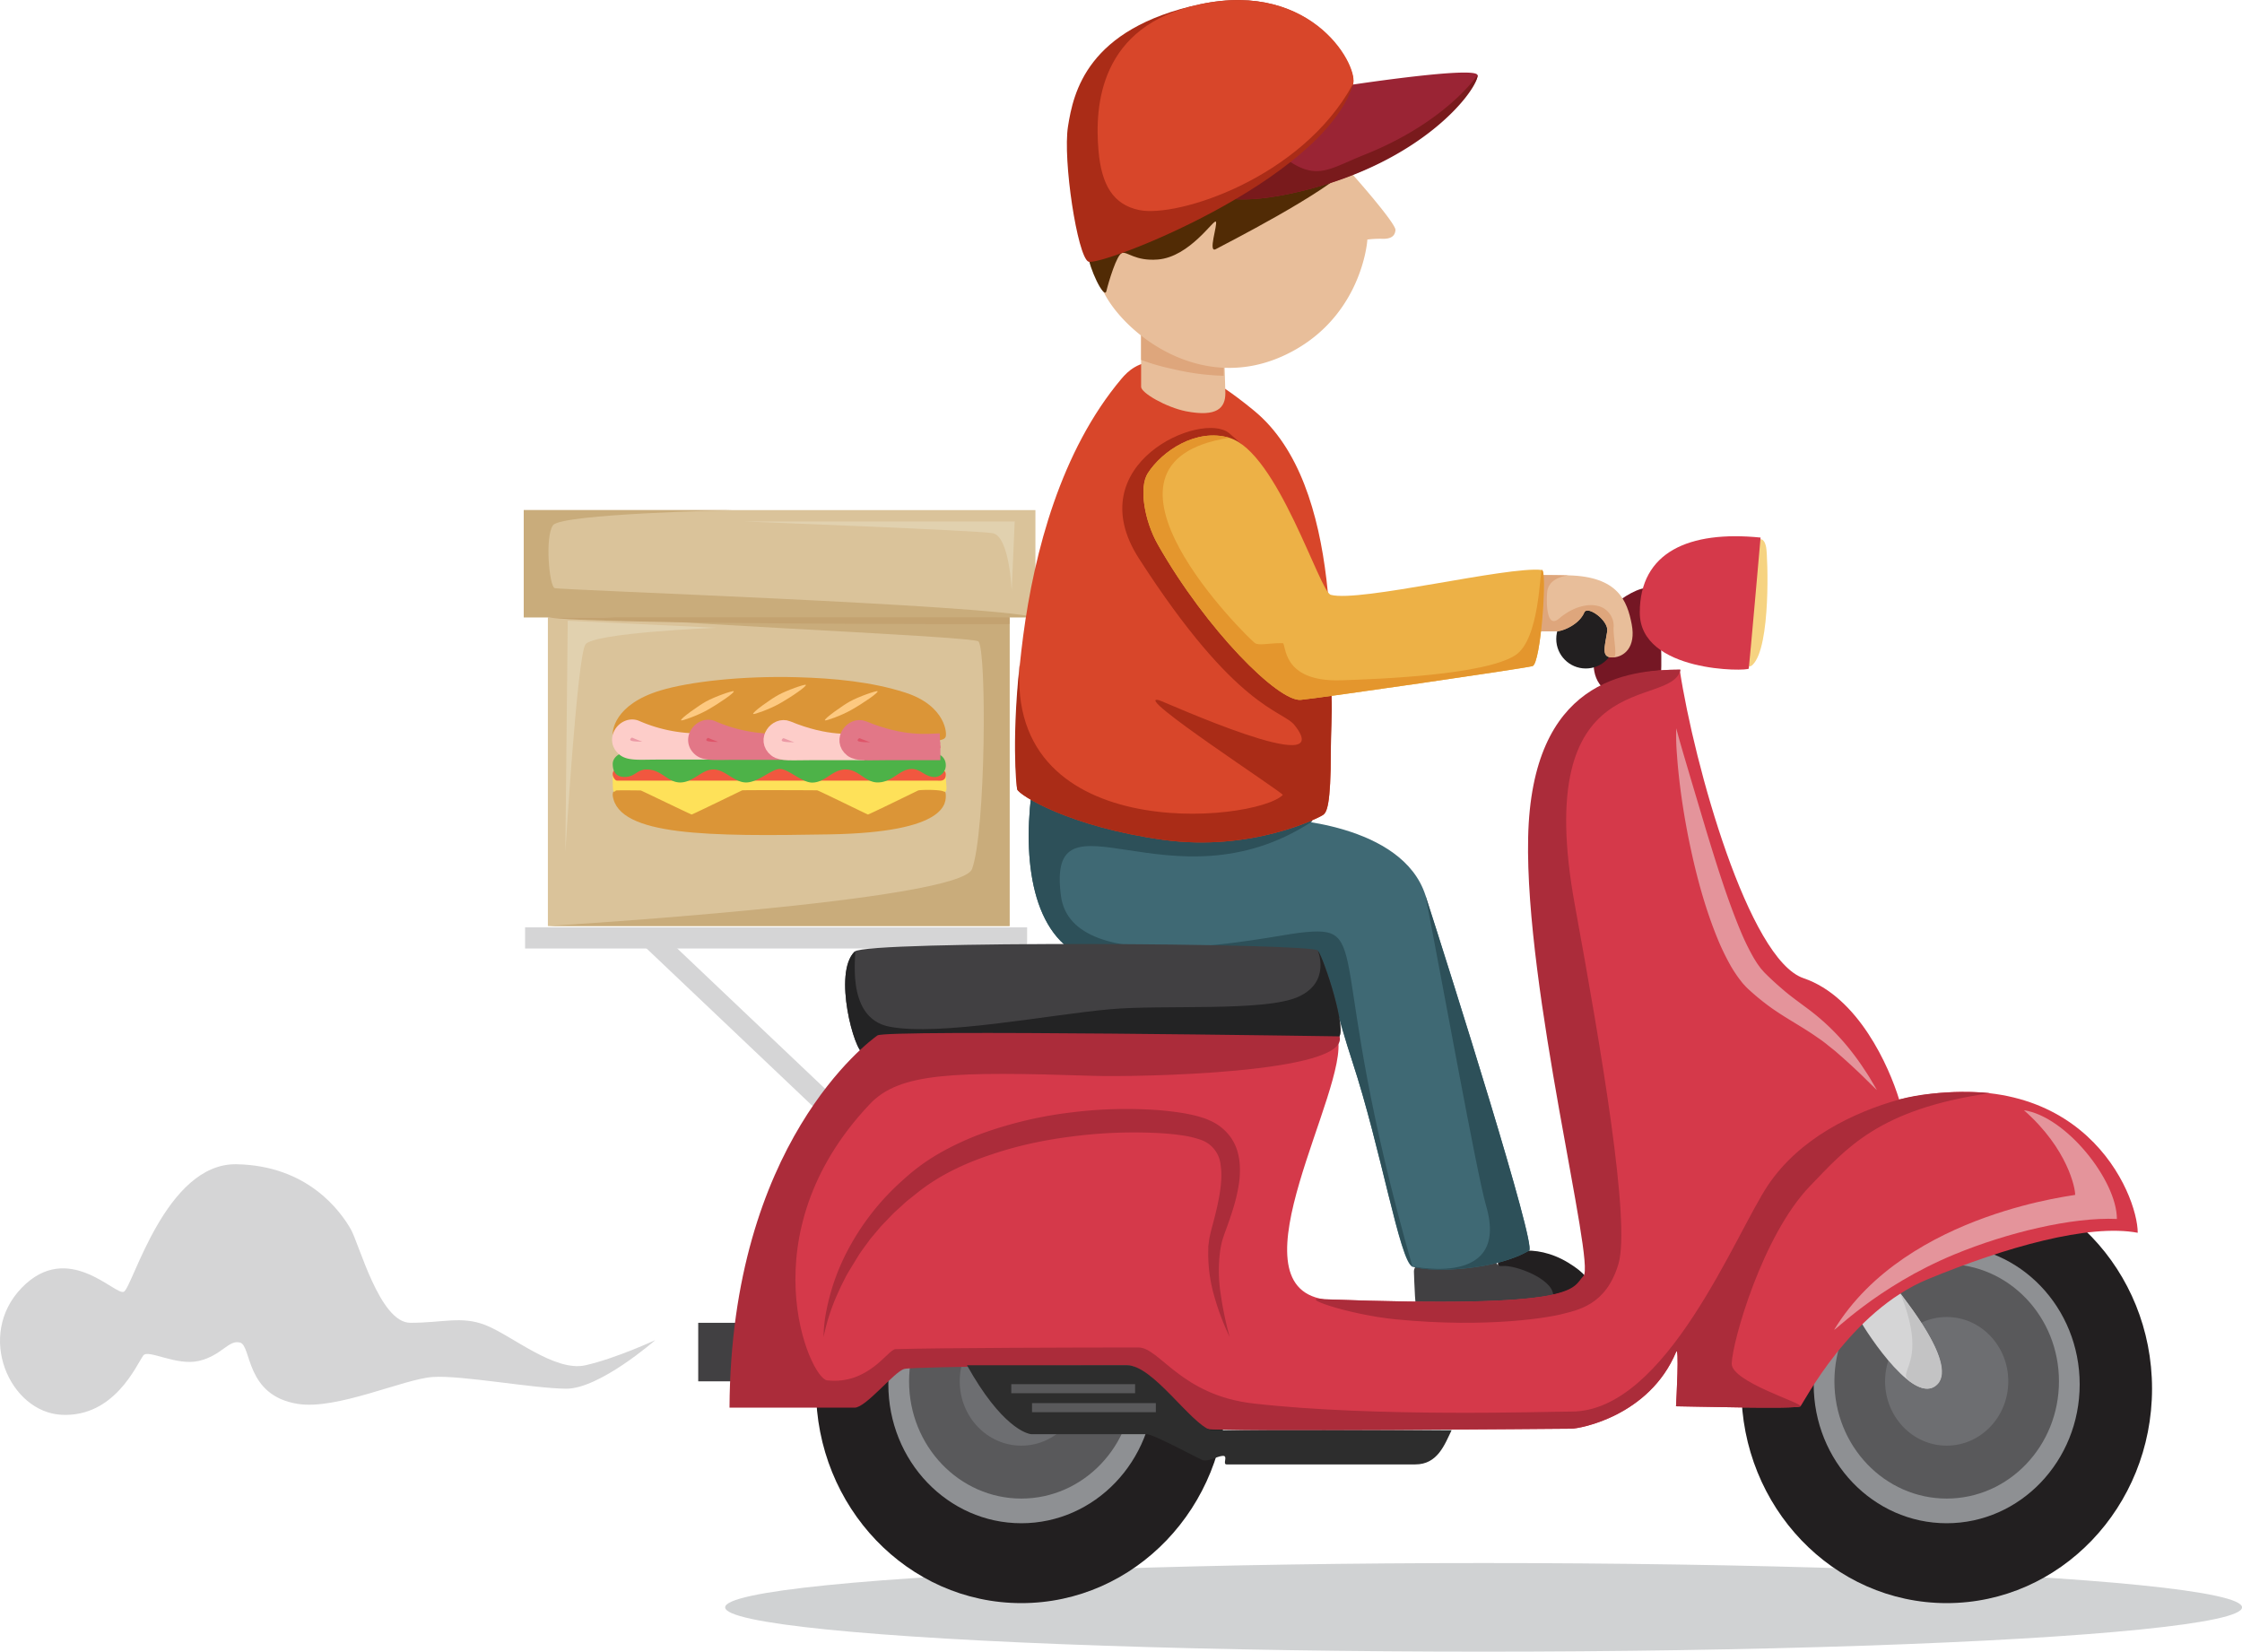 <svg xmlns="http://www.w3.org/2000/svg" viewBox="0 0 742.42 546.9"><defs><style>.cls-1{fill:#751724;}.cls-2{fill:#d0d2d3;}.cls-29,.cls-3,.cls-39,.cls-41{fill:none;stroke-miterlimit:10;}.cls-3{stroke:#d5d5d6;stroke-width:7px;}.cls-4{fill:#221f20;}.cls-5{fill:#414042;}.cls-6{fill:#8e9093;}.cls-7{fill:#59595b;}.cls-8{fill:#6d6e71;}.cls-9{fill:#d5d5d6;}.cls-10{fill:#c3c3c4;}.cls-11{fill:#3f6974;}.cls-12{fill:#2d5059;}.cls-13{fill:#e8be9a;}.cls-14{fill:#dea67c;}.cls-15{fill:#dac39a;}.cls-16{fill:#c9ac7b;}.cls-17{fill:#e1d1af;}.cls-18{fill:#c3a270;}.cls-19{fill:#d8462a;}.cls-20{fill:#aa2c17;}.cls-21{fill:#edb146;}.cls-22{fill:#e4962d;}.cls-23{fill:#f6d381;}.cls-24{fill:#d5394a;}.cls-25{fill:#232324;}.cls-26{fill:#e4949b;}.cls-27{fill:#ab2c3a;}.cls-28{fill:#2d2d2d;}.cls-29{stroke:#59595b;stroke-width:3px;}.cls-30{fill:#512b05;}.cls-31{fill:#9a2434;}.cls-32{fill:#791a1c;}.cls-33{fill:#db9537;}.cls-34{fill:#fee159;}.cls-35{fill:#f1573f;}.cls-36{fill:#4db248;}.cls-37{fill:#fdc980;}.cls-38{fill:#eb99a5;}.cls-39{stroke:#fdcdc9;}.cls-39,.cls-41{stroke-width:6px;}.cls-40{fill:#de5569;}.cls-41{stroke:#e27787;}</style></defs><title>SandwichPic</title><g id="Layer_2" data-name="Layer 2"><g id="Layer_1-2" data-name="Layer 1"><path class="cls-1" d="M546.5,194.86c-3.16-1.13-10.12,3.62-10.87,4.62s-14,20-4.5,28.67S549.72,225.23,550,223s.07-9.25,0-11.41S547.67,195.28,546.5,194.86Z"/><ellipse class="cls-2" cx="491.28" cy="532.23" rx="251.15" ry="14.67"/><path class="cls-3" d="M173.88,310.57H340.12"/><path class="cls-4" d="M496.07,418.11c.9-3.64,12-6.85,23.25,0s6.22,10.18,2.67,11.51-12.78.55-17.45-1.39S495.48,420.48,496.07,418.11Z"/><path class="cls-5" d="M468.21,421c.12,2.67.33,14.22,1.45,14.33s37.66.33,38.55,0,6.56-1.33,6.11-6.67-12.69-9.89-16.83-9.44-.61-6.78-3.06-8S468,415.3,468.21,421Z"/><rect class="cls-5" x="231.21" y="438.01" width="19.38" height="19.38"/><path class="cls-3" d="M215.15,310.23l84.5,80.2"/><ellipse class="cls-4" cx="338.21" cy="459.83" rx="68" ry="71"/><ellipse class="cls-6" cx="338.21" cy="458.39" rx="44.04" ry="45.99"/><ellipse class="cls-7" cx="338.21" cy="457.39" rx="37.18" ry="38.82"/><ellipse class="cls-8" cx="338.21" cy="457.39" rx="20.4" ry="21.3"/><ellipse class="cls-4" cx="644.63" cy="459.83" rx="68" ry="71"/><ellipse class="cls-6" cx="644.63" cy="458.39" rx="44.04" ry="45.99"/><ellipse class="cls-7" cx="644.63" cy="457.39" rx="37.18" ry="38.82"/><ellipse class="cls-8" cx="644.63" cy="457.39" rx="20.4" ry="21.3"/><path class="cls-9" d="M629.26,428.23c3.22,4.44,19.55,24.86,11.44,30.76s-25-21.6-25-22.29S629.26,428.23,629.26,428.23Z"/><path class="cls-10" d="M629.26,428.23c-.07.23,20.41,24.59,11.61,30.76-3.29,2.31-7.42-.84-8.37-1.49C627.42,454,638.92,452.11,629.26,428.23Z"/><path class="cls-11" d="M342.88,254.46c-4.42,22.77-3.25,50.19,12.33,60.44,10.24,6.74,41.17,11,78.58,1.83,9.37-2.29,4.17,4.75,14,34.67,9.57,29.09,15.79,66.72,19.92,68,7,2.17,28,1.08,38.67-5.33,2.5-1.5-26-91.7-34.34-117.59-7.66-23.75-46.66-25.58-51.33-25.41S342.88,254.46,342.88,254.46Z"/><path class="cls-12" d="M472,296.48c5.29,26.86,17,92.08,20.06,102.59,8.67,29.37-28.52,19.05-24.39,20.33,7,2.17,28,1.08,38.67-5.33,2.5-1.5-26-91.7-34.34-117.59Z"/><path class="cls-12" d="M342.88,254.46c-4.42,22.77-3.25,50.19,12.33,60.44,10.24,6.74,40.18,4.91,78.58,1.83,6.25-.5,4.17,4.75,14,34.67,9.57,29.09,15.53,65.11,19.92,68C438,315.18,455.43,306,430.43,308.85c-11,1.27-75.44,15.88-79.11-12.23-4.92-37.77,36.56,5.56,82.78-24.36C441.63,267.39,342.88,254.46,342.88,254.46Z"/><circle class="cls-4" cx="525.12" cy="211.57" r="9.78"/><path class="cls-13" d="M534.27,217.68c3.46-.19,7.55-3.28,6.05-11s-4.5-15.78-20.94-16.17-16.06.39-16.17.89-1.83,17.56,0,17.56,12,.13,12.89,0c2-.31,6.83-2.29,8.5-6.17,1.06-2.44,8.15,2.69,7.61,6.22C531.38,214.45,530.1,217.9,534.27,217.68Z"/><path class="cls-14" d="M534.27,217.68c1.51-.09-.2-7.11.08-10.2a6.86,6.86,0,0,0-3.72-6.3c-3.52-1.71-9.15-.79-14.36,3.64-4.78,4.05-4.11-8-3.86-9.28,1-5.13,8.25-5,7-5-16.45-.39-16.06.39-16.17.89s-1.83,17.56,0,17.56,12,.13,12.89,0c2-.31,6.83-2.29,8.5-6.17,1.06-2.44,8.15,2.69,7.61,6.22C531.38,214.45,530,217.91,534.27,217.68Z"/><rect class="cls-15" x="181.43" y="204.4" width="152.89" height="102.22"/><rect class="cls-15" x="173.43" y="168.9" width="169.44" height="35.5"/><path class="cls-16" d="M183.66,194.73c-1.78-.66-3.27-17-.53-20.82s59.58-5,59.58-5H173.43v35.5H342.88C326,200.15,185.43,195.4,183.66,194.73Z"/><path class="cls-17" d="M193.88,213.36c2.74-3.84,43.25-5.5,43.25-5.5L188,205.53l-.79,76.65S191.13,217.2,193.88,213.36Z"/><path class="cls-17" d="M328.82,176.57c5.5,1.22,6.19,19.05,6.19,19.05l1-22.94H246.49S324.8,175.67,328.82,176.57Z"/><path class="cls-16" d="M324,212.4c2.78,2.89,2.44,62.78-2.11,75.34-3.89,10.7-140.45,18.88-140.45,18.88H334.32V204.4l-154.11-2.11C202.21,206,322.18,210.52,324,212.4Z"/><path class="cls-18" d="M334.32,204.4v2.24c-.63.06-139.08.18-152.89-2.24Z"/><path class="cls-19" d="M371.38,125.4c4.06-4.82,14.16-14,44,10.67s25.33,86.5,25.33,112.5c0,18.33-1.39,20.39-2.55,21.25s-23.62,12.33-53.06,8.25c-30.92-4.29-47.56-14.78-48.22-16.67S331.21,173.07,371.38,125.4Z"/><path class="cls-20" d="M424.79,263.23c.52-.5-50.25-33.53-41.08-31.41,1.52.35,59.65,26.87,45,8.33-4.08-5.17-19.16-4.87-51.58-55.25C357,153.57,398,135.93,407,143.42c24.84,20.54,32.32,58,33.91,87,.32,5.84-.24,13.44-.24,18.16,0,18.33-1.39,20.39-2.55,21.25s-23.62,12.33-53.06,8.25c-30.92-4.29-47.56-14.78-48.22-16.67-.34-1-2-18.25,1.22-44.94C329.88,280.73,415.63,272.32,424.79,263.23Z"/><path class="cls-21" d="M510.54,188.73c1.77.21-.27,31.13-3.08,31.84-3.52.88-69.78,10.49-76.69,11.16-7.41.73-31.26-23.14-47.32-51.36-4.55-8-6.32-19.05-3.38-23.64,4.74-7.39,16.16-15,27-11.77,16,4.77,29.9,51,33.61,52C450.16,199.54,499.32,187.4,510.54,188.73Z"/><path class="cls-22" d="M510.54,188.73c1.95-.76-.27,31.13-3.08,31.84-3.52.88-69.78,10.49-76.69,11.16-7.41.73-31.26-23.14-47.32-51.36-4.55-8-6.32-19.05-3.38-23.64,4.74-7.39,15.89-15,27-11.77-53.28,8.33,6.44,66.52,8.44,67.94,1.35,1,4.57,0,9.22.06,1.37,0-.8,12.94,19.42,12.3,12.42-.39,47.59-1.76,57.64-8.3C509.89,211.7,509.86,189,510.54,188.73Z"/><path class="cls-23" d="M582,179c.43-.66,2.25-1.16,2.86,2.31.51,2.85,1.64,32.8-4.47,38.8S581.39,180,582,179Z"/><path class="cls-24" d="M583,178s-3.72,42.4-3.91,43.37S543,222.82,543,202.82,559.3,175.61,583,178Z"/><path class="cls-5" d="M285.88,348.73c-2.91-.26-10.17-26.65-2.84-33.66,3.84-3.67,151.34-2.84,153.34-.34s10.16,27.34,6.66,29S287.71,348.9,285.88,348.73Z"/><path class="cls-25" d="M285.88,348.73c-2.91-.26-10.17-26.65-2.84-33.66.95-.9-3.84,21.92,11.5,24.89,16.67,3.22,52.93-4,73.12-5.78,17.22-1.56,50.76.85,62-4s6.72-15.45,6.72-15.45c2,2.5,10.16,27.34,6.66,29S287.71,348.9,285.88,348.73Z"/><path class="cls-24" d="M443,343.73s-149.16-2-152,0-48.45,36.89-48.45,121.78h40.23c3.77,0,13.33-12,16.66-12.89s72-1.05,73.78-1.05c6.89,0,22.67,20.39,26.45,21.5s117.77,0,120.66,0,25.78-4.22,34.67-25.34c1.14-2.75.11,16,0,17.92,2.8,0,40.26,1,41.22,0s16.33-31.42,42.17-42.08,53.33-18.4,69.5-15.37c0-12.8-18.34-57.8-79-44.13-3.34-10.9-13.5-34-31.67-40.17s-36.17-70.49-41-102.16c-17.75,0-49.68,6-49.68,55.83s22.35,140.83,18.35,145-1.34,10.83-86.5,7.66C407,425.4,446.71,360.73,443,343.73Z"/><path class="cls-26" d="M687.16,395.62c2.8,0-55.62,5.2-79.71,44.56-1,1.69,14-14.21,39.84-24.86,17.25-7.12,38.81-12.36,53.7-11.7,0-12.8-16.83-33.94-30.78-36C684.82,380.46,687.27,393.71,687.16,395.62Z"/><path class="cls-27" d="M462.1,436.85c31.18,3.07,51.64-.85,54.44-1.56,5.9-1.49,15.3-3,19.39-16.75s-5.67-70.89-14.42-118.81c-14.79-81,31.94-64.45,35-78-17.75,0-49.37,3.44-50.48,55.66-1.08,50.5,22.33,141,18.33,145.11s-.52,10.89-85.69,7.72C428.51,429.07,446.32,435.29,462.1,436.85Z"/><path class="cls-27" d="M443.57,343.16s-150.14-2.31-153-.31-48.55,35.77-49,123.26H283c3.78,0,13.11-11.93,16.44-12.82s72-1.22,73.78-1.22c6.89,0,22.67,19.89,26.45,21s117.77,0,120.66,0,25.78-4.22,34.67-25.34c1.14-2.75.11,16,0,17.92,2.8,0,40.26,1,41.22,0s-22.92-8.08-22.78-14.14c.17-7.12,10.11-42.44,26-58.86,12-12.42,22.58-25.33,59.41-30.67.47-.07-16.72-1.61-29.91,2.09-15.3,4.28-33,12.83-43.45,28.33-10.83,16.08-33.66,75-65.11,75-8.55,0-64.91,1.93-105.28-2.67C391,462,384,446.18,377,446.18c-19.27,0-66.49.11-80.45.55-2.56.09-8.83,11.84-22.66,10.34-5.74-.62-26.72-48.37,14.16-91.5,9.87-10.41,27.5-10.84,73.85-9.34C376.37,356.7,447.13,355.43,443.57,343.16Z"/><path class="cls-27" d="M407.21,442.73A83.23,83.23,0,0,1,402,428.87a50.22,50.22,0,0,1-1.89-15l0-1c0-.33.08-.65.12-1,.09-.64.15-1.3.26-1.95.29-1.29.58-2.64.91-3.76.63-2.35,1.24-4.69,1.74-7,1-4.62,1.7-9.33,1.05-13.45a9.76,9.76,0,0,0-6.58-8.3,32.43,32.43,0,0,0-6.34-1.49c-2.29-.33-4.63-.55-7-.7a157.42,157.42,0,0,0-28.52,1c-4.74.57-9.45,1.35-14.1,2.36A123.43,123.43,0,0,0,328,382.38c-9,3-17.5,7.06-24.77,13l-2.78,2.21c-.9.76-1.75,1.59-2.63,2.38s-1.78,1.57-2.59,2.43l-2.46,2.57c-.4.43-.84.84-1.22,1.3l-1.15,1.36c-.76.91-1.54,1.81-2.29,2.74-1.38,1.93-2.88,3.8-4.12,5.85s-2.52,4.06-3.72,6.15l-1.63,3.22c-.52,1.09-1,2.19-1.5,3.29a67.84,67.84,0,0,0-4.43,13.88,48.08,48.08,0,0,1,.68-7.36,72.63,72.63,0,0,1,7.2-21.16,82.36,82.36,0,0,1,18.6-23.68,66.09,66.09,0,0,1,12.44-9,93.59,93.59,0,0,1,13.86-6.35,133.32,133.32,0,0,1,29.35-6.87,145.42,145.42,0,0,1,30.09-.64c2.53.25,5.06.56,7.6,1l1.92.39c.65.14,1.29.31,1.94.47s1.31.39,2,.59,1.35.47,2,.78a16.65,16.65,0,0,1,7.12,5.62,15.75,15.75,0,0,1,2.08,4.11,20,20,0,0,1,.89,4.28,30.12,30.12,0,0,1-.4,8.1,56,56,0,0,1-1.83,7.46c-.74,2.41-1.58,4.75-2.42,7.07-.47,1.19-.77,2.22-1.12,3.29a33.28,33.28,0,0,0-.67,3.36,50,50,0,0,0,.17,14.18A112,112,0,0,0,407.21,442.73Z"/><path class="cls-26" d="M555.07,241.14c1.53,5.79,3.29,11.48,4.95,17.18l5.07,17c3.45,11.28,6.94,22.57,11.38,33.18a77.48,77.48,0,0,0,3.66,7.61,38.88,38.88,0,0,0,2.1,3.42c.39.49.75,1.07,1.15,1.49s.73.88,1.29,1.4c2,2,4.12,3.89,6.29,5.73s4.54,3.53,6.94,5.33A75.51,75.51,0,0,1,611.34,346a84.33,84.33,0,0,1,5.45,7.26c.82,1.27,1.69,2.49,2.45,3.79s1.55,2.58,2.28,3.89c-2.19-2.07-4.26-4.21-6.43-6.25s-4.31-4-6.54-5.92c-1.1-1-2.26-1.85-3.38-2.77s-2.28-1.76-3.48-2.56c-2.35-1.66-4.8-3.16-7.33-4.7s-5.13-3.13-7.66-4.91a77.16,77.16,0,0,1-7.26-5.86,20.42,20.42,0,0,1-1.82-1.8c-.64-.65-1.09-1.32-1.64-2a45.76,45.76,0,0,1-2.71-4.08,82,82,0,0,1-4.16-8.41c-4.73-11.36-7.73-23-10.1-34.8-1.15-5.89-2.11-11.81-2.82-17.76-.35-3-.66-6-.86-9A77.35,77.35,0,0,1,555.07,241.14Z"/><path class="cls-28" d="M480.69,473.56c-2.33,4.83-4.65,11.34-12,11.34h-62.5c-1.5,0,.67-3-1.33-2.83s-5,2.16-6.84,1.33-16.16-8.5-18.16-8.5H341.71c-1.67,0-10.17-2.5-21.5-22.83h53c8.63,0,21,19.32,27.75,21.49Z"/><path class="cls-29" d="M334.88,459.83h41"/><path class="cls-29" d="M341.75,466.11h41"/><path class="cls-9" d="M217,443.73s-18.45,16.19-29.56,16.1-34.66-4.54-44.22-3.87-31.79,11-44.67,8.89c-17.33-2.78-15.22-19.17-19-20.28s-6.11,4.28-13.66,6.05-16.87-4-18.45-1.77c-2.31,3.22-9.55,20.38-26.89,19.63S-8.12,442.18,7.21,426.4,38.1,429.07,41,427.73s13.78-42.66,37.33-42.22,34.31,15.43,37.78,21.41c2.83,4.88,9.61,31.09,19.78,31.09,10.89,0,16.86-2.32,24.78.72,8.66,3.34,23,15.67,33.22,13.34S217,443.73,217,443.73Z"/><path class="cls-13" d="M405.21,111.18l.56,19c0,4.89-2.73,8-13.06,6-6.57-1.32-14.84-6.08-14.84-8.08V105.4S405.21,109,405.21,111.18Z"/><path class="cls-14" d="M405.21,111.18v13.25a81.87,81.87,0,0,1-16.89-2.25,73,73,0,0,1-10.45-3V105.4S405.21,109,405.21,111.18Z"/><path class="cls-13" d="M452.79,79.32c-.11,2.33-2.87,27.29-28.13,38.64-27.53,12.36-52.45-7.78-59.12-21.11S387.43,46,412.43,47.51s28.23,2.67,31.34,5.78S462.34,74,462.1,76.18c-.12,1.15-.56,3-4.33,2.89A34.4,34.4,0,0,0,452.79,79.32Z"/><path class="cls-30" d="M360.38,84.64c.11,3.61,5.25,14.83,6,11.72s3.41-12,5.16-12.58,4.39,2.76,11.88,2.15C394,85.07,402,72.4,402.63,73.4s-2.75,10.58,0,9.08,36.66-18.66,44.91-27.66S360,73.81,360.38,84.64Z"/><path class="cls-31" d="M489.3,24.9a3,3,0,0,1-.05.49c-1.13,4.73-19,28.24-57.79,37.76l-1.54.37-1.5.34-1.45.32c-1.54.32-3,.59-4.4.82l-2.21.35c-1.24.17-2.42.31-3.54.41-24.91,2.32-21.42-12.06-20.28-12.7.54-.3,9.12-4.48,19.12-9.36C430.32,36.56,448,28,448,28c1.66-.23,40-6,41.22-3.21,0,0,0,0,0,.07A.19.19,0,0,1,489.3,24.9Z"/><path class="cls-32" d="M489.3,24.9a3,3,0,0,1-.05.49C488.19,31,470.69,53.54,431.8,63.08c-.64.16-1.26.31-1.88.44l-1.5.34-1.45.32c-1.54.32-3,.59-4.4.82-.76.13-1.49.25-2.21.35-1.24.17-2.42.31-3.54.41-24.7,2.33-21.67-11.45-20.21-13,.47-.49,12.66-14.57,19.05-9.07L416,44c18.45,18.16,21,13.15,35.88,7.22,26.43-10.55,36.81-25.5,37.43-26.43,0,0,0,0,0,.07A.19.19,0,0,1,489.3,24.9Z"/><path class="cls-20" d="M448.05,28C449.75,22.61,435-6.6,397.43,1.4s-42,29.33-43.77,40.45,3.1,42.88,6.72,44.77S437.77,60.29,448.05,28Z"/><path class="cls-19" d="M447.92,28c2.57-4.73-12.21-34.73-50.62-26.56C364.09,8.46,362.43,35,363.77,50c1,11.2,4.8,17.73,13.44,19.55C389.88,72.18,431,59,447.92,28Z"/><path class="cls-33" d="M307.11,261c.95,0,6-.61,6.07,2s1.08,12.6-38.52,13.28-69.87.64-71.76-12.79S307.11,261,307.11,261Z"/><path class="cls-34" d="M312.67,254.79c.53.61.51,2.12.59,3.71s.62,4.24-.81,3.56-7.91-.57-8.44-.31-16.34,8-16.6,7.95-16.34-7.95-16.8-8-24.58-.12-24.85,0-16.45,8-16.72,8-16.57-7.91-16.83-7.95-8-.11-8.21,0-.5.45-.67.45-.32-.64-.34-.93a40.48,40.48,0,0,1,0-5.4C203.19,255.29,312.67,254.79,312.67,254.79Z"/><path class="cls-35" d="M311.82,254.79c.65.26,1.59.55,1.31,2.28s-2.07,1.42-2.56,1.42H204.36c-.74,0-1.47-1.36-1.47-2.14a1.61,1.61,0,0,1,1-1.56c.52-.17,53.53-3,53.53-3S311.4,254.63,311.82,254.79Z"/><path class="cls-36" d="M305.38,249.5c.91,0,4-.11,4.48,0a3.78,3.78,0,0,1,3.32,3.63,3.86,3.86,0,0,1-3.54,4.17c-3.38,0-4.74-2.67-7.66-2.67-4.12,0-6.44,4.45-11.35,4.45-4.17,0-6.21-4.29-10.64-4.29s-6.66,4.34-11.06,4.34c-3.42,0-7.95-4.61-10.77-4.5s-7,4.38-11,4.46-7-4.3-10.92-4.3-6.64,4.3-11,4.3c-4.2,0-6.13-4.3-11.09-4.3-3.35,0-3.72,2.48-7.38,2.48s-3.87-3.12-3.87-4.34c0-1.93,1.89-3.56,4-3.69,1.87-.11,28.08.21,28.08.21Z"/><path class="cls-33" d="M202.94,243.54c-.26-1.11.17-10.21,15.78-14.92,9.48-2.86,26.9-4.9,45.44-4.37,12,.34,24.39,1.49,35.52,5.05,13.78,4.41,14,14.07,13.4,14.81s.33,2.16-35.19,2.55S204.13,248.65,202.94,243.54Z"/><path class="cls-37" d="M242.94,228.88c.58.32-4.61,3.92-8.81,6.28-3.23,1.81-8.3,3.6-8.58,3.37-.54-.43,6.06-5.06,8.26-6.26C236.75,230.65,242.55,228.65,242.94,228.88Z"/><path class="cls-37" d="M266.82,226.76c.57.33-4.61,3.93-8.82,6.29-3.22,1.8-8.29,3.6-8.57,3.37-.54-.44,6-5.07,8.25-6.27C260.62,228.53,266.42,226.53,266.82,226.76Z"/><path class="cls-37" d="M290.57,228.88c.58.32-4.61,3.92-8.82,6.28-3.22,1.81-8.29,3.6-8.57,3.37-.54-.43,6.06-5.06,8.26-6.26C284.38,230.65,290.17,228.65,290.57,228.88Z"/><path class="cls-38" d="M236.08,247.48c-.49,0-5.58,1.48-17.84,1.48-5.45,0-9,.15-10.68-1.16-3.49-2.78.26-7.42,3.35-6.14,13.14,5.42,21,5.12,25.09,5Z"/><path class="cls-39" d="M236,245.64a52.26,52.26,0,0,1-25.57-4.19c-3.09-1.28-6.84,3.36-3.35,6.14,1.64,1.31,5.27.93,10.72.93,12.26,0,17.82,0,18.31,0"/><path class="cls-40" d="M261.3,247.57c-.49,0-5.58,1.48-17.84,1.48-5.45,0-9,.15-10.68-1.15-3.48-2.79.26-7.43,3.35-6.15,13.15,5.43,21,5.12,25.09,5Z"/><path class="cls-41" d="M261.19,245.74a52.32,52.32,0,0,1-25.57-4.2c-3.09-1.28-6.83,3.36-3.35,6.15,1.64,1.3,5.27.92,10.73.92,12.25,0,17.81,0,18.3,0"/><path class="cls-38" d="M286.27,247.68c-.5,0-5.59,1.48-17.84,1.48-5.46,0-9.05.15-10.68-1.16-3.49-2.78.25-7.42,3.34-6.15,13.15,5.43,21,5.13,25.09,5Z"/><path class="cls-39" d="M286.15,245.84c-4.08.12-12.42,1.23-25.57-4.2-3.09-1.27-6.83,3.37-3.34,6.15,1.63,1.31,5.26.93,10.72.93,12.25,0,17.81,0,18.31,0"/><path class="cls-40" d="M311.4,247.68c-.49,0-5.58,1.48-17.84,1.48-5.45,0-9,.15-10.68-1.16-3.49-2.78.26-7.42,3.35-6.15,13.14,5.43,21,5.13,25.09,5Z"/><path class="cls-41" d="M311.29,245.84c-4.09.12-12.43,1.23-25.57-4.2-3.09-1.27-6.84,3.37-3.35,6.15,1.64,1.31,5.27.93,10.73.93,12.25,0,17.81,0,18.3,0"/></g></g></svg>